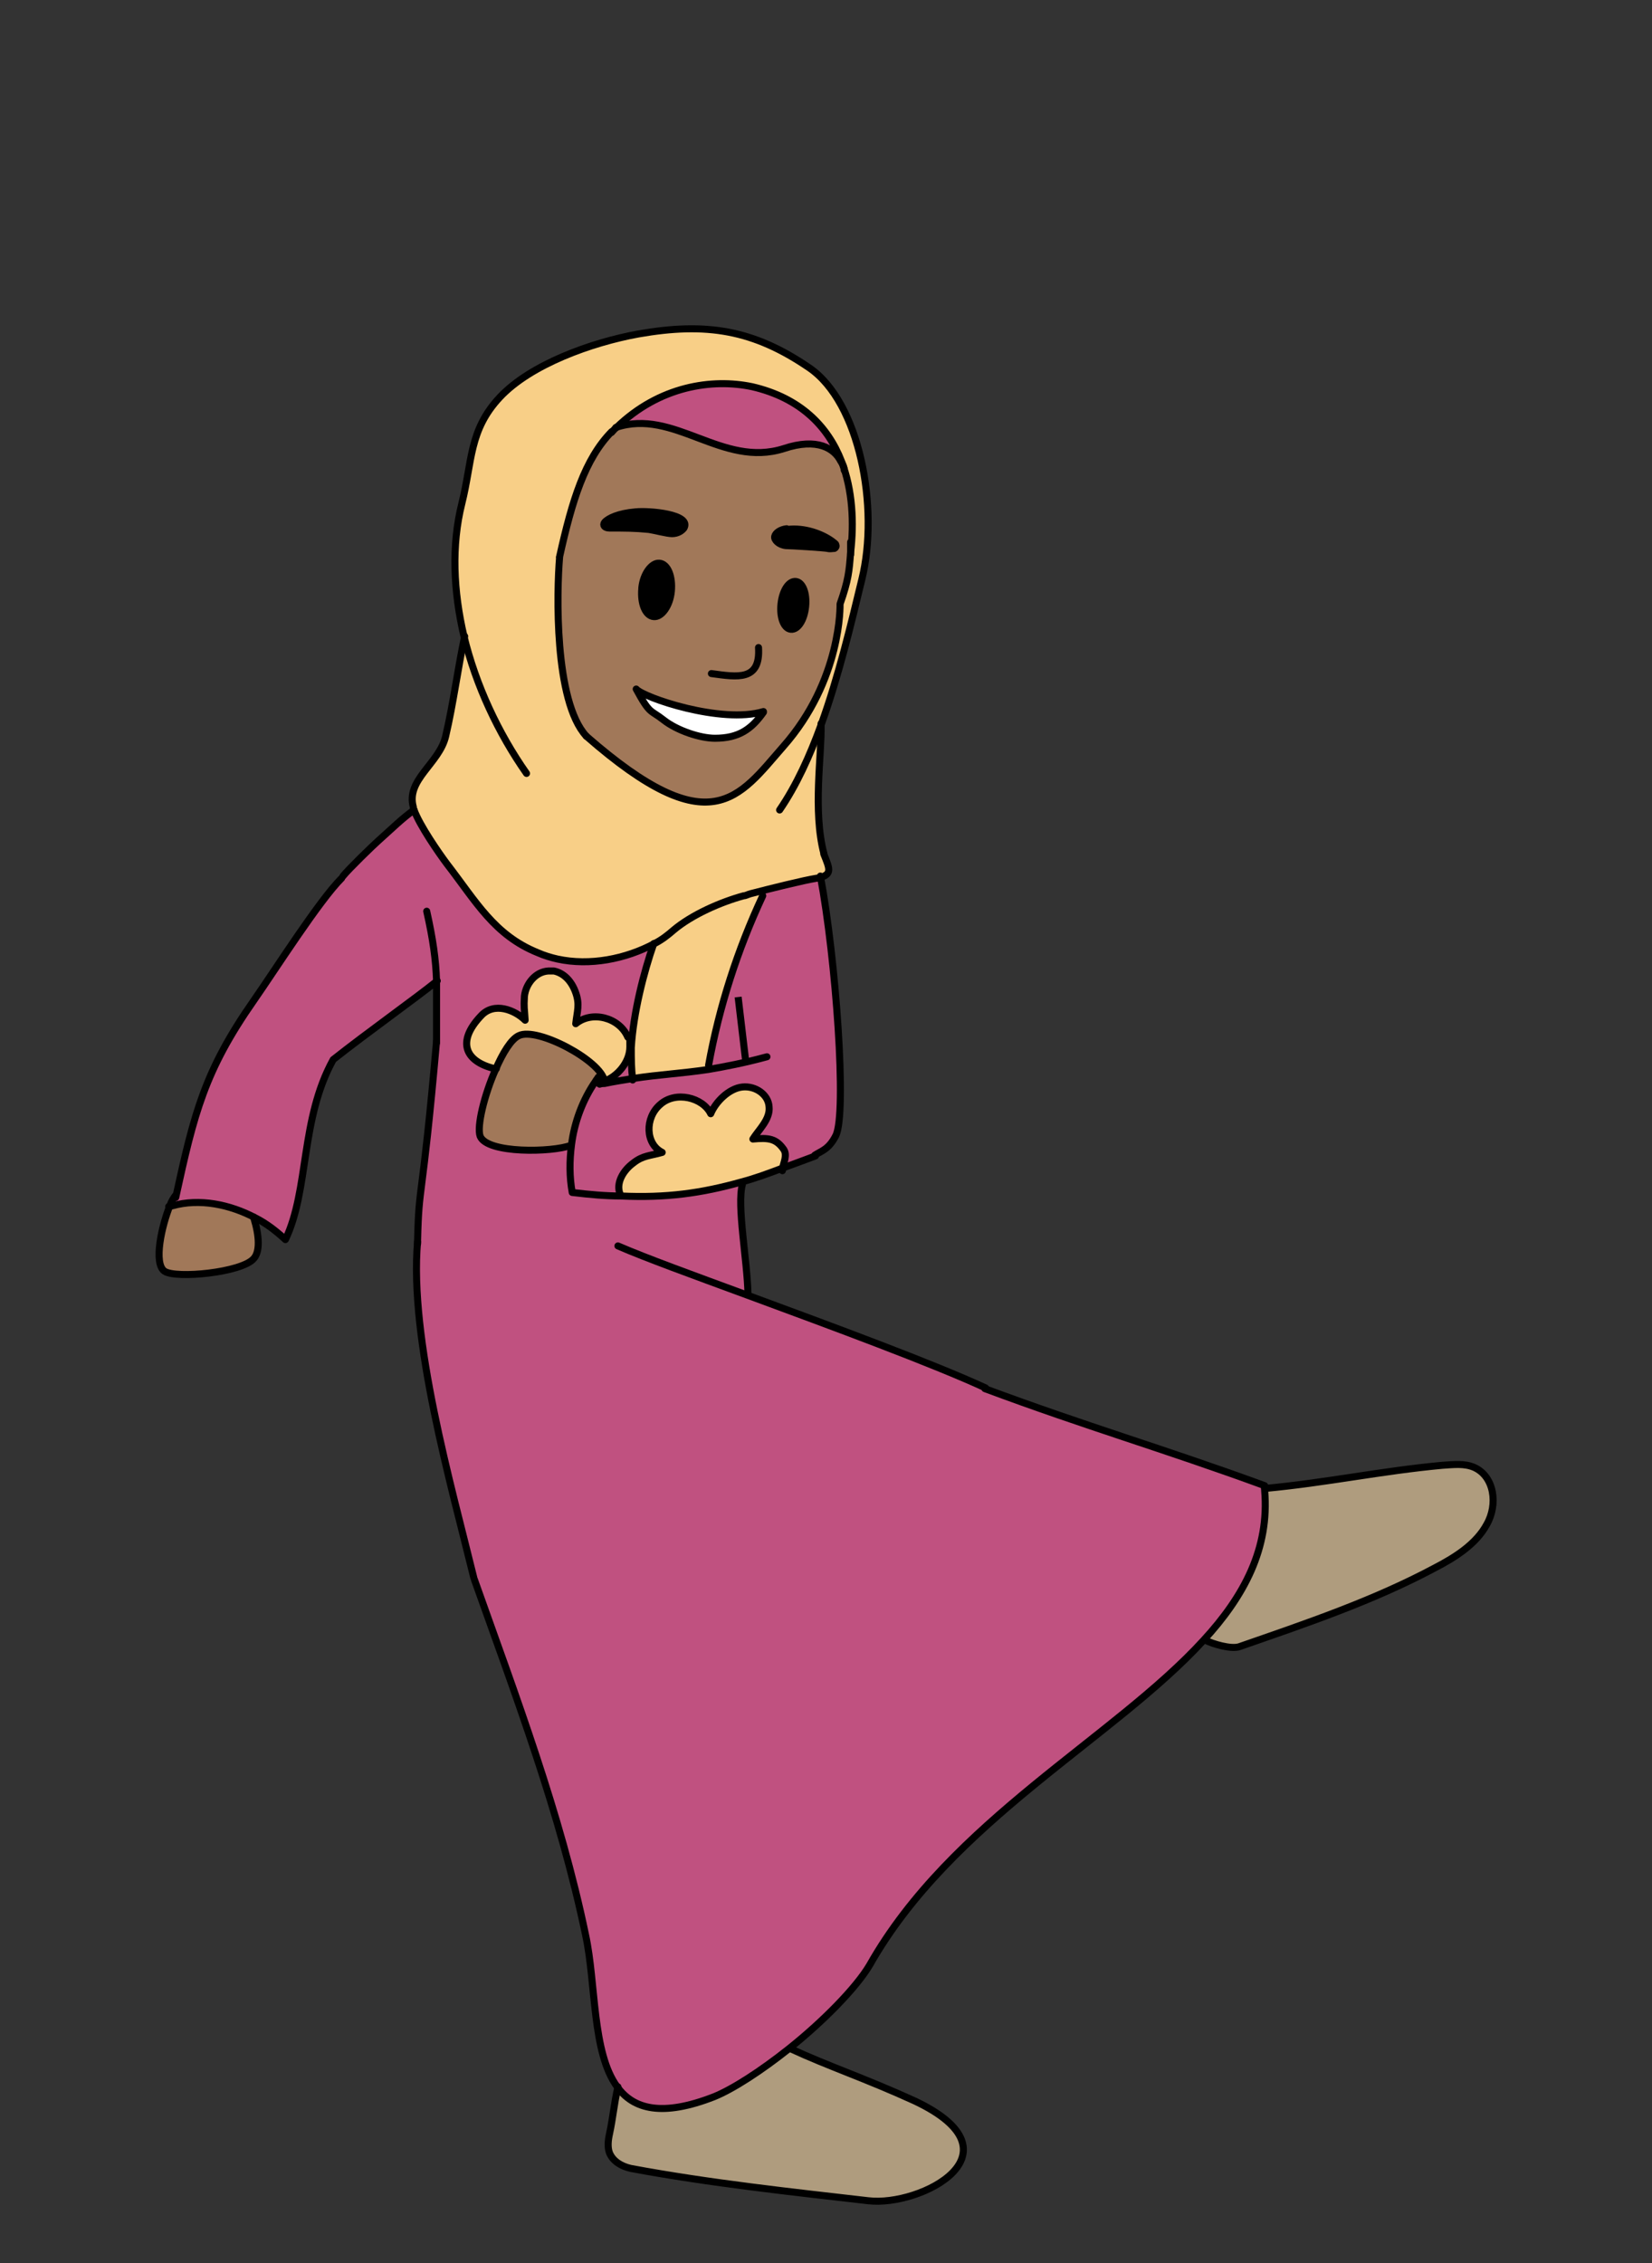 <?xml version="1.0" encoding="UTF-8"?><svg id="africaModest" xmlns="http://www.w3.org/2000/svg" width="235" height="321.9" viewBox="0 0 235 321.9"><rect x="0" y="0" width="235" height="321.9" fill="#333333" stroke="none"/><defs><style>.cls-1{stroke-linecap:round;stroke-linejoin:round;}.cls-1,.cls-2{fill:none;stroke:#000;}.cls-2{stroke-miterlimit:10;}.cls-3,.cls-4,.cls-5,.cls-6,.cls-7,.cls-8{stroke-width:0px;}.cls-4{fill:#f8cf87;}.cls-5{fill:#af9c7e;}.cls-6{fill:#c05180;}.cls-7{fill:#a17859;}.cls-8{fill:#fff;}</style></defs><path class="cls-5" d="M209.7,208.8c2.9,1.2,3.4,5.2,1.8,8.1-1.6,2.8-4.5,4.7-7.4,6.2-8.9,4.7-18.4,8-27.8,11.2-1.1.4-3.8-.4-4.8-.9l-.2-.2c5.8-6.3,9.4-13.1,8.7-21.3,8.7-.8,16.6-2.5,25.3-3.3,1.5-.1,3.1-.3,4.5.3Z"/><path class="cls-6" d="M62.1,148.1c0-3.4.1-6,0-8.6-3.1,2.5-10,7.4-14.8,11.2-4.7,8.5-3.4,18.5-6.8,25.6-1.3-1.2-2.7-2.3-4.3-3.1-3.6-1.9-7.9-2.8-11.8-1.7.2-.6.5-1,.7-1.3,2.6-11.9,4.2-18,11.1-28,3.2-4.5,9.3-14.1,12.5-17.4l.2-.3c.8-1,4.3-4.4,5.1-5.1,1.8-1.6,3.3-3.1,5-4.3.8,2.2,3.5,6.1,4.7,7.7,4.1,5.3,6.7,10.1,12.9,12.6.9.4,1.9.7,2.8.9l-.4,1.8c-.3,0-.5,0-.8,0-1.8.1-3.2,1.8-3.4,3.6-.1,1.7,0,1.6.1,3.4-1.4-1.4-4.4-2.7-6.3-.6-3.5,3.7-2.2,6.5,2,7.5-1.6,3.6-2.7,8.1-2.2,9.5,1,2.5,10.3,2.3,12.9,1.3h.1c-.3,2.3-.3,4.6.1,6.8,2.5.3,4.8.5,6.9.5,6.5.3,11.5-.4,17.2-2v.4c-.7,2.9.8,10.8.9,15.5v.2c12.1,4.5,26.3,9.7,33.8,13.2,14.5,5.3,25.3,8.4,39.8,13.8,0,.2,0,.4,0,.5.7,8.2-2.9,15-8.7,21.3-12.7,13.9-35.8,25.7-47.5,46.2-1.9,3.3-6.6,8-11.5,11.9-3.9,3.1-7.8,5.8-10.6,6.8-7.5,2.9-11.5,1.8-13.8-1.4-3.6-4.9-3.1-14.6-4.5-21.6-3.7-17.3-9.9-33.9-15.8-50.5v-.4c-3.4-13.1-9.3-33.9-8.1-47.8h0c.2-8.7.6-4.7,2.7-28.4h0Z"/><path class="cls-5" d="M130,298.8c15.8,7.3.9,15-6.6,14.2-10.3-1.2-22.6-2.5-33.8-4.6-1.2-.2-2.5-1-3-2.2-.4-.8-.2-1.8,0-2.7.5-2.3.6-4,1.2-6.7h0c2.3,3.1,6.4,4.3,13.8,1.3,2.7-1.1,6.7-3.7,10.6-6.8h0c5.5,2.6,10.7,4.2,17.6,7.5Z"/><path class="cls-4" d="M119.7,65.6c-1.9-4.9-5.8-9-12.7-10.6-5.7-1.3-13.2,0-19.3,5.8-.2.2-.5.4-.7.7-3.7,3.9-5.6,9.7-7.4,17.8h0c-.4,4.8-.8,20.5,3.8,25.5,17.7,15.6,21.6,8.7,28,1.5,8.4-9.6,8.1-20.3,8.1-20.3,1.2-3.4,1.3-4.7,1.5-7.3.5-4.2.3-8.8-1.3-13ZM58.8,115.2c0-.1,0-.3-.1-.4-1.1-3.9,3.7-6.3,4.6-10.1,1.1-4.7,1.8-9.5,2.7-14.2-1.5-6.4-1.8-12.9-.3-18.9,1.5-6,1-10.4,5.4-15.1,4.4-4.7,13.1-7.8,19.7-9,9.7-1.7,16.4-.6,24.3,4.8,7.2,4.9,10,19.9,7.5,30.1-1.5,6.2-3.3,13.8-5.8,20.7.1,4.1-1.2,12.1.4,18.2h0c.7,2,1.1,2.8-.5,3.3-.2,0-.3,0-.5.1-2,.4-6.8,1.5-9.4,2.2-.4.1-.7.2-1,.3-3.3,1-7.4,2.7-10,4.9-.8.7-1.8,1.3-2.7,1.9-4.1,2.3-9.2,3.2-13.8,2.2-1-.2-1.9-.5-2.8-.9-6.2-2.6-8.8-7.3-12.9-12.6-1.2-1.6-3.9-5.5-4.7-7.7Z"/><path class="cls-7" d="M120.9,78.6c-.2,2.6-.3,3.9-1.5,7.3,0,0,.3,10.8-8.1,20.3-6.3,7.2-10.3,14-28-1.5-4.6-5-4.2-20.7-3.8-25.4h0c1.8-8.2,3.6-14,7.4-17.8.2-.2.4-.5.7-.7h0c8.3-2.8,15.1,5.8,23.9,3,4.8-1.6,7.1,0,8.1,1.8,1.6,4.1,1.8,8.8,1.3,13ZM118.6,77.9c.2-.1.3-.3.2-.5,0-.2-.3-.3-.5-.5-1.5-1.1-4-2-6.4-1.7-.9.1-1.6.6-1.7,1.1s.6,1.2,1.6,1.3c.7,0,5.5.3,5.9.4s.7,0,1,0ZM114.6,86.2c.2-1.9-.4-3.5-1.4-3.6-1-.1-1.9,1.3-2.1,3.2-.2,1.9.4,3.5,1.4,3.6,1,.1,1.9-1.3,2.1-3.2ZM101.7,104.9c3.4,0,5.2-1.3,6.9-3.7-6,1.8-17.1-2-18.1-3.2,2,3.7,2,2.9,3.9,4.4,1.9,1.5,5.2,2.6,7.3,2.6ZM97.3,75.1c1.1-2-5-2.5-6.9-2.3-2.4.2-3.9.9-4.4,1.5-.4.4,0,.8.7.8,2.2,0,3.7,0,5.6.2.7,0,2.6.6,3.3.6.8,0,1.5-.3,1.7-.8ZM95.5,84.1c.2-2.1-.5-3.9-1.7-4-1.1-.1-2.3,1.5-2.5,3.5-.2,2.1.5,3.9,1.7,4,1.1.1,2.3-1.5,2.5-3.6Z"/><path class="cls-6" d="M100.8,152.1v-.6c1.4-8.3,4-16.5,7.7-24.1l-1.7-.4c2.7-.7,7.5-1.9,9.4-2.2.2,0,.4,0,.5-.1,2.2,11.7,3.8,33.7,2.2,36.9-1,2-2.1,2.2-3,2.8-1.6.6-3.1,1.2-4.6,1.7.2-.9.7-1.9.2-2.7-1.1-1.6-2.2-1.7-4.4-1.5.8-1.3,2.5-2.8,2.3-4.6-.1-1.7-1.9-3-3.8-2.8s-3.8,2.1-4.5,3.8c-1.1-2.3-5-3.3-7.2-1.3-2.2,1.9-2.1,5.6.3,6.8-1.7.5-2.7.4-4.1,1.5-1.5,1.1-2.5,2.9-1.9,4.4v.3c-2.1,0-4.4-.3-6.9-.5-.4-2.2-.4-4.5-.1-6.8.5-3.2,1.7-6.4,3.4-9l.3.2c.3,0,.6-.1.9-.2,0,0,0,.1,0,.2h0c1.5-.2,2.8-.4,4-.6,3.8-.6,6.8-.7,10.8-1.3Z"/><path class="cls-3" d="M118.8,77.4c0,.2,0,.4-.2.5-.2.1-.6.1-1,0s-5.1-.3-5.9-.4c-1-.1-1.7-.7-1.6-1.3s.8-1,1.7-1.1c2.3-.3,4.8.6,6.4,1.7.2.2.4.3.5.5Z"/><path class="cls-6" d="M119.7,65.6c-.9-1.8-3.3-3.4-8.1-1.8-8.8,2.8-15.6-5.8-23.9-3h0c6.1-5.9,13.6-7.1,19.3-5.8,6.9,1.6,10.8,5.7,12.7,10.6Z"/><path class="cls-3" d="M113.2,82.7c1,.1,1.6,1.7,1.4,3.6-.2,1.9-1.1,3.3-2.1,3.2-1-.1-1.6-1.7-1.4-3.6.2-1.9,1.1-3.3,2.1-3.2Z"/><path class="cls-4" d="M111.6,163.5c.5.7,0,1.7-.2,2.7-2.1.8-4,1.4-5.9,2-5.7,1.7-10.7,2.3-17.2,2v-.3c-.6-1.4.4-3.3,1.9-4.4,1.4-1.1,2.4-1.1,4.1-1.5-2.4-1.2-2.5-4.9-.3-6.8,2.2-1.9,6.1-1,7.2,1.3.7-1.7,2.6-3.7,4.5-3.8s3.7,1.1,3.8,2.8c.1,1.7-1.5,3.3-2.3,4.6,2.1-.2,3.3-.2,4.4,1.5Z"/><path class="cls-4" d="M106.8,127l1.7.4c-3.6,7.7-6.2,15.8-7.7,24.1v.6c-3.9.6-6.8.7-10.7,1.3-.2-1.3-.3-2.8-.2-4.4.3-5,1.8-10.8,3.2-14.8h0c1-.6,1.9-1.2,2.7-1.9,2.6-2.2,6.7-4,10-4.9.3,0,.6-.2,1-.3Z"/><path class="cls-8" d="M108.6,101.2c-1.7,2.4-3.5,3.6-6.9,3.7-2.1,0-5.4-1.1-7.3-2.6-1.9-1.5-1.9-.7-3.9-4.4,1,1.3,12.2,5,18.1,3.2Z"/><path class="cls-3" d="M90.4,72.8c1.9-.2,8,.3,6.9,2.3-.3.4-.9.8-1.7.8-.7,0-2.6-.5-3.3-.6-2-.2-3.4-.2-5.6-.2-.7,0-1-.4-.7-.8.5-.6,2-1.3,4.4-1.5Z"/><path class="cls-3" d="M93.8,80.1c1.2.1,1.9,1.9,1.7,4-.2,2.1-1.3,3.7-2.5,3.6-1.1-.1-1.9-1.9-1.7-4,.2-2.1,1.3-3.7,2.5-3.5Z"/><path class="cls-6" d="M93,134.1h0c-1.4,4-2.9,9.8-3.2,14.8h-.2c0-.5,0-1-.3-1.4-1.2-2.8-5.1-3.8-7.4-1.9.2-1.8.6-2.7,0-4.4s-1.7-2.8-3.1-3.1l.4-1.8c4.6,1,9.7,0,13.8-2.2Z"/><path class="cls-6" d="M89.6,148.9h.2c0,1.6,0,3.1.2,4.4-1.2.2-2.6.4-4,.7h0c0-.2,0-.2,0-.3,2-.7,3.7-2.8,3.7-4.9Z"/><path class="cls-4" d="M89.3,147.5c.2.5.3.9.3,1.4,0,2.1-1.7,4.2-3.7,4.9-.4-2.9-9.6-7.8-12.2-6.5-1.1.5-2.3,2.5-3.3,4.8-4.2-1.1-5.5-3.9-2-7.5,2-2,4.9-.8,6.3.6-.1-1.8-.3-1.7-.1-3.4.2-1.8,1.6-3.5,3.4-3.6.3,0,.5,0,.8,0,1.4.3,2.6,1.6,3.1,3.1s.2,2.6,0,4.4c2.3-1.9,6.2-.9,7.4,1.9Z"/><path class="cls-7" d="M70.4,152c1-2.3,2.2-4.2,3.3-4.8,2.6-1.2,11.8,3.6,12.2,6.5-.3.1-.6.2-.9.2l-.3-.2c-1.8,2.6-3,5.8-3.4,9h-.1c-2.5.9-11.9,1.2-12.9-1.3-.5-1.3.6-5.8,2.2-9.5Z"/><path class="cls-7" d="M36.1,173.3c.8,2.6.9,4.8,0,5.8-1.7,2-11.1,2.9-12.7,1.8s-.4-6.5.8-9.4c3.9-1,8.2-.2,11.8,1.7Z"/><path class="cls-1" d="M48.8,124.6c.8-1,4.3-4.4,5.1-5.1,1.8-1.6,3.3-3.1,5-4.3,0,0,0,0,0,0"/><path class="cls-1" d="M48.6,124.9c-3.2,3.2-9.3,12.8-12.5,17.4-7,10-8.5,16.1-11.1,28"/><path class="cls-1" d="M62.2,139.5s0,0,0,0c-3.1,2.5-10,7.4-14.8,11.2-4.7,8.5-3.4,18.5-6.8,25.6-1.3-1.2-2.7-2.3-4.3-3.1-3.6-1.9-7.9-2.8-11.8-1.7-.2,0-.3,0-.5.1"/><path class="cls-1" d="M36.1,173.1s0,0,0,.1c.8,2.6.9,4.8,0,5.8-1.7,2-11.1,2.9-12.7,1.8s-.4-6.5.8-9.4c.2-.6.5-1,.7-1.3"/><path class="cls-1" d="M85.1,153.2c-.1.2-.3.4-.4.6-1.8,2.6-3,5.8-3.4,9-.3,2.3-.3,4.6.1,6.8,2.5.3,4.8.5,6.9.5,6.5.3,11.5-.4,17.2-2,1.9-.5,3.8-1.2,5.9-2,1.4-.5,3-1.1,4.6-1.7"/><path class="cls-1" d="M109.1,150.3c-3.3.9-6,1.4-8.3,1.8-4,.6-6.9.7-10.8,1.3-1.2.2-2.6.4-4,.7-.2,0-.4,0-.7.1"/><path class="cls-1" d="M86,154s0-.1,0-.2c-.4-2.9-9.6-7.8-12.2-6.5-1.1.5-2.3,2.5-3.3,4.8-1.6,3.6-2.7,8.1-2.2,9.5,1,2.5,10.3,2.3,12.9,1.3"/><path class="cls-1" d="M116.7,124.6s0,0,0,0c2.2,11.7,3.8,33.7,2.2,36.9-1,2-2.1,2.2-3,2.8"/><path class="cls-1" d="M62.1,148.1c-2.1,23.8-2.5,19.8-2.7,28.4,0,.1,0,.3,0,.4"/><path class="cls-1" d="M105.6,168.5c-.8,2.9.7,10.8.8,15.5"/><path class="cls-1" d="M60.7,129.6c.9,4,1.3,6.9,1.4,9.9,0,2.6,0,5.2,0,8.6,0,0,0,.1,0,.2"/><path class="cls-1" d="M67.5,224.7c5.9,16.6,12.2,33.2,15.8,50.5,1.5,6.9.9,16.7,4.5,21.6,2.3,3.2,6.4,4.3,13.8,1.4,2.7-1.1,6.7-3.7,10.6-6.8,4.9-3.9,9.6-8.7,11.5-11.9,11.6-20.5,34.8-32.3,47.5-46.2,5.8-6.3,9.4-13.1,8.7-21.3,0-.2,0-.4,0-.5"/><path class="cls-1" d="M87.9,296.8c-.6,2.7-.7,4.4-1.2,6.7-.2.9-.3,1.9,0,2.7.5,1.2,1.7,1.9,3,2.2,11.2,2.1,23.4,3.4,33.8,4.6,7.5.9,22.3-6.8,6.6-14.2-7-3.2-12.2-4.9-17.6-7.4"/><path class="cls-1" d="M59.4,176.6c-1.2,13.8,4.8,34.7,8,47.8"/><path class="cls-1" d="M87.9,177.2c3.9,1.7,10.8,4.2,18.4,7,12.2,4.5,26.3,9.7,33.9,13.2"/><path class="cls-1" d="M179.9,211.3c-14.5-5.3-25.3-8.4-39.8-13.8"/><path class="cls-1" d="M171.5,233.3c1,.5,3.6,1.3,4.8.9,9.5-3.3,19-6.5,27.8-11.2,2.9-1.5,5.9-3.4,7.4-6.2,1.6-2.8,1.1-6.8-1.8-8.1-1.4-.6-2.9-.4-4.5-.3-8.7.8-16.6,2.5-25.3,3.3,0,0,0,0,0,0"/><path class="cls-2" d="M105,141.8c.1.9,1,8.4,1.1,9.3"/><path class="cls-1" d="M121,77.1c0,.6,0,1.1,0,1.5-.2,2.6-.3,3.9-1.5,7.3,0,0,.3,10.8-8.1,20.3-6.3,7.2-10.3,14-28-1.5"/><path class="cls-1" d="M111.1,85.9c-.2,1.9.4,3.5,1.4,3.6,1,.1,1.9-1.3,2.1-3.2.2-1.9-.4-3.5-1.4-3.6-1-.1-1.9,1.3-2.1,3.2Z"/><path class="cls-1" d="M91.3,83.7c-.2,2.1.5,3.9,1.7,4,1.1.1,2.3-1.5,2.5-3.6.2-2.1-.5-3.9-1.7-4-1.1-.1-2.3,1.5-2.5,3.5Z"/><path class="cls-1" d="M107.9,92.1c.3,4.8-3,4.2-6.7,3.7"/><path class="cls-1" d="M108.6,101.2c-6,1.8-17.1-2-18.1-3.2,2,3.7,2,2.9,3.9,4.4,1.9,1.5,5.2,2.6,7.3,2.6,3.4,0,5.2-1.3,6.9-3.7Z"/><path class="cls-1" d="M79.6,79.3c-.4,4.7-.8,20.4,3.8,25.4"/><path class="cls-1" d="M120.1,66.9c0-.4-.2-.9-.5-1.3-.9-1.8-3.3-3.4-8.1-1.8-8.8,2.8-15.6-5.8-23.9-3"/><path class="cls-1" d="M87,61.5c.2-.2.4-.5.7-.7,6.1-5.9,13.6-7,19.3-5.8,6.9,1.6,10.8,5.7,12.7,10.6,1.6,4.1,1.8,8.8,1.3,13,0,0,0,.2,0,.3"/><path class="cls-1" d="M79.6,79.2c1.8-8.1,3.6-13.9,7.4-17.8"/><path class="cls-1" d="M97.3,75.1c-.3.4-.9.8-1.7.8-.7,0-2.6-.5-3.3-.6-2-.2-3.4-.2-5.6-.2-.7,0-1-.4-.7-.8.5-.6,2-1.3,4.4-1.5,1.9-.2,8,.3,6.9,2.3Z"/><path class="cls-1" d="M111.9,75.2c-.9.1-1.6.6-1.7,1.1s.6,1.2,1.6,1.3c.7,0,5.5.3,5.9.4s.7,0,1,0c.2-.1.3-.3.2-.5,0-.2-.3-.3-.5-.5-1.5-1.1-4-2-6.4-1.7Z"/><path class="cls-1" d="M110.9,115.2c2.4-3.5,4.3-7.7,5.9-12.1,2.5-6.9,4.3-14.5,5.8-20.7,2.5-10.2-.3-25.2-7.5-30.1-7.9-5.4-14.6-6.5-24.3-4.8-6.6,1.2-15.3,4.3-19.7,9-4.4,4.7-3.9,9.1-5.4,15.1-1.5,6-1.2,12.5.3,18.9,1.7,7,4.9,13.8,8.9,19.5"/><path class="cls-1" d="M117.2,121.4s0,0,0,0c-1.6-6.1-.3-14.1-.4-18.2,0,0,0-.2,0-.3"/><path class="cls-1" d="M66.1,90.5s0,0,0,0c-1,4.7-1.6,9.5-2.7,14.2-.9,3.9-5.7,6.2-4.6,10.1,0,.1,0,.2.1.4.8,2.2,3.5,6.1,4.7,7.7,4.1,5.3,6.7,10.1,12.9,12.6.9.4,1.9.7,2.8.9,4.6,1,9.7,0,13.8-2.2,1-.5,1.9-1.2,2.7-1.9,2.6-2.2,6.7-4,10-4.9.3,0,.6-.2,1-.3,2.7-.7,7.5-1.9,9.4-2.2.2,0,.4,0,.5-.1,1.7-.5,1.3-1.3.5-3.3"/><path class="cls-1" d="M85,154c.3,0,.6-.1.9-.2,2-.7,3.7-2.8,3.7-4.9s0-1-.3-1.4c-1.2-2.8-5.1-3.8-7.4-1.9.2-1.8.6-2.7,0-4.4s-1.7-2.8-3.1-3.1c-.3,0-.5,0-.8,0-1.8.1-3.2,1.8-3.4,3.6-.1,1.7,0,1.6.1,3.4-1.4-1.4-4.4-2.7-6.3-.6-3.5,3.7-2.2,6.5,2,7.5,0,0,.1,0,.2,0"/><path class="cls-1" d="M93,134.2c-1.4,4-2.9,9.8-3.2,14.8,0,1.6,0,3.1.2,4.4,0,0,0,.1,0,.2"/><path class="cls-1" d="M108.5,127.4c-3.6,7.7-6.2,15.8-7.7,24.1"/><path class="cls-1" d="M111.3,166.5c0-.1,0-.2,0-.3.2-.9.7-1.9.2-2.7-1.1-1.6-2.2-1.7-4.4-1.5.8-1.3,2.5-2.8,2.3-4.6-.1-1.7-1.9-3-3.8-2.8s-3.8,2.1-4.5,3.8c-1.1-2.3-5-3.3-7.2-1.3-2.2,1.9-2.1,5.6.3,6.8-1.7.5-2.7.4-4.1,1.5-1.5,1.1-2.5,2.9-1.9,4.4"/></svg>
